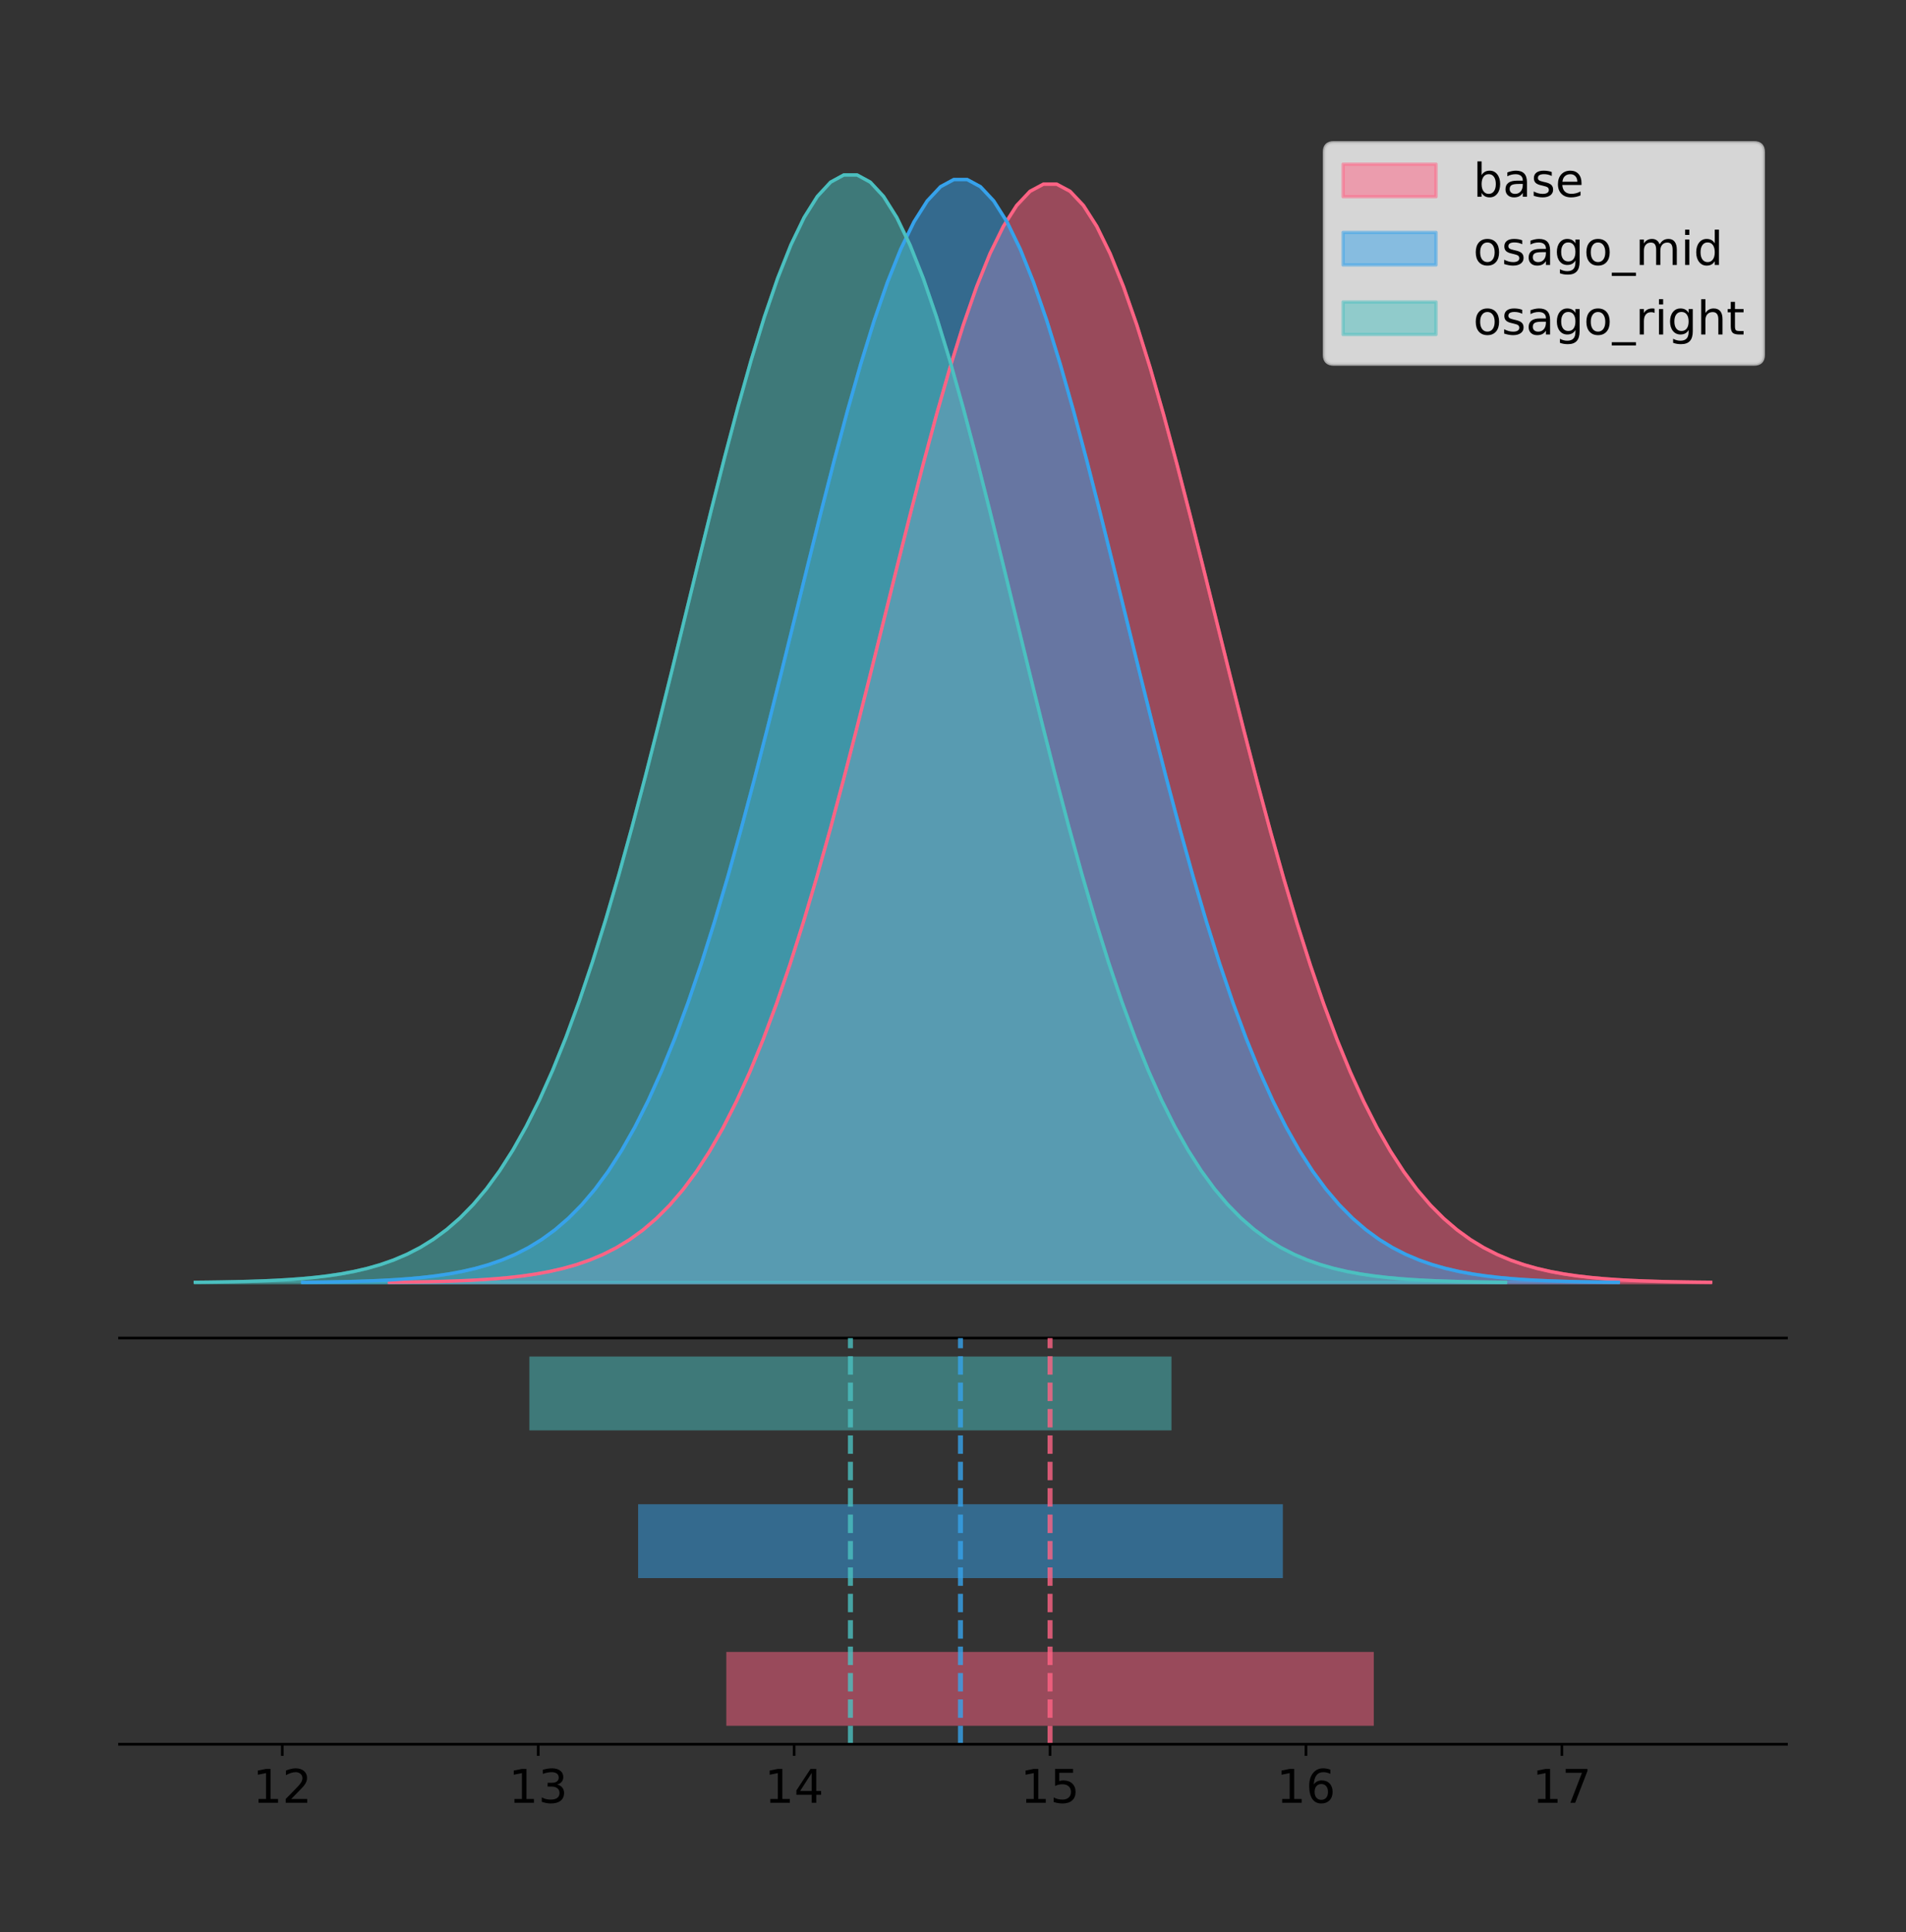 <?xml version="1.0" encoding="utf-8" standalone="no"?>
<!DOCTYPE svg PUBLIC "-//W3C//DTD SVG 1.1//EN"
  "http://www.w3.org/Graphics/SVG/1.1/DTD/svg11.dtd">
<!-- Created with matplotlib (https://matplotlib.org/) -->
<svg height="581.789pt" version="1.1" viewBox="0 0 574.2 581.789" width="574.2pt" xmlns="http://www.w3.org/2000/svg" xmlns:xlink="http://www.w3.org/1999/xlink">
 <rect x="0" y="0" width="574.2" height="581.789" fill="#333333" stroke="none"/>
 <defs>
  <style type="text/css">
*{stroke-linecap:butt;stroke-linejoin:round;}
  </style>
 </defs>
 <g id="figure_1">
  <g id="patch_1">
   <path d="M 0 581.789 
L 574.2 581.789 
L 574.2 0 
L 0 0 
z
" style="fill:none;"/>
  </g>
  <g id="axes_1">
   <g id="patch_2">
    <path d="M 36 402.93 
L 538.2 402.93 
L 538.2 36 
L 36 36 
z
" style="fill:none;"/>
   </g>
   <g id="PolyCollection_1">
    <defs>
     <path d="M 117.304 -195.538 
L 117.304 -195.649 
L 121.325 -195.691 
L 125.346 -195.747 
L 129.367 -195.822 
L 133.388 -195.922 
L 137.409 -196.053 
L 141.43 -196.225 
L 145.451 -196.447 
L 149.472 -196.734 
L 153.492 -197.102 
L 157.513 -197.568 
L 161.534 -198.157 
L 165.555 -198.895 
L 169.576 -199.812 
L 173.597 -200.945 
L 177.618 -202.333 
L 181.639 -204.022 
L 185.66 -206.062 
L 189.68 -208.508 
L 193.701 -211.418 
L 197.722 -214.855 
L 201.743 -218.882 
L 205.764 -223.565 
L 209.785 -228.969 
L 213.806 -235.155 
L 217.827 -242.181 
L 221.848 -250.094 
L 225.868 -258.935 
L 229.889 -268.73 
L 233.91 -279.487 
L 237.931 -291.199 
L 241.952 -303.835 
L 245.973 -317.342 
L 249.994 -331.643 
L 254.015 -346.632 
L 258.036 -362.181 
L 262.057 -378.133 
L 266.077 -394.311 
L 270.098 -410.513 
L 274.119 -426.522 
L 278.14 -442.109 
L 282.161 -457.034 
L 286.182 -471.057 
L 290.203 -483.944 
L 294.224 -495.468 
L 298.245 -505.422 
L 302.265 -513.623 
L 306.286 -519.915 
L 310.307 -524.179 
L 314.328 -526.332 
L 318.349 -526.332 
L 322.37 -524.179 
L 326.391 -519.915 
L 330.412 -513.623 
L 334.433 -505.422 
L 338.453 -495.468 
L 342.474 -483.944 
L 346.495 -471.057 
L 350.516 -457.034 
L 354.537 -442.109 
L 358.558 -426.522 
L 362.579 -410.513 
L 366.6 -394.311 
L 370.621 -378.133 
L 374.642 -362.181 
L 378.662 -346.632 
L 382.683 -331.643 
L 386.704 -317.342 
L 390.725 -303.835 
L 394.746 -291.199 
L 398.767 -279.487 
L 402.788 -268.73 
L 406.809 -258.935 
L 410.83 -250.094 
L 414.85 -242.181 
L 418.871 -235.155 
L 422.892 -228.969 
L 426.913 -223.565 
L 430.934 -218.882 
L 434.955 -214.855 
L 438.976 -211.418 
L 442.997 -208.508 
L 447.018 -206.062 
L 451.038 -204.022 
L 455.059 -202.333 
L 459.08 -200.945 
L 463.101 -199.812 
L 467.122 -198.895 
L 471.143 -198.157 
L 475.164 -197.568 
L 479.185 -197.102 
L 483.206 -196.734 
L 487.226 -196.447 
L 491.247 -196.225 
L 495.268 -196.053 
L 499.289 -195.922 
L 503.31 -195.822 
L 507.331 -195.747 
L 511.352 -195.691 
L 515.373 -195.649 
L 515.373 -195.538 
L 515.373 -195.538 
L 511.352 -195.538 
L 507.331 -195.538 
L 503.31 -195.538 
L 499.289 -195.538 
L 495.268 -195.538 
L 491.247 -195.538 
L 487.226 -195.538 
L 483.206 -195.538 
L 479.185 -195.538 
L 475.164 -195.538 
L 471.143 -195.538 
L 467.122 -195.538 
L 463.101 -195.538 
L 459.08 -195.538 
L 455.059 -195.538 
L 451.038 -195.538 
L 447.018 -195.538 
L 442.997 -195.538 
L 438.976 -195.538 
L 434.955 -195.538 
L 430.934 -195.538 
L 426.913 -195.538 
L 422.892 -195.538 
L 418.871 -195.538 
L 414.85 -195.538 
L 410.83 -195.538 
L 406.809 -195.538 
L 402.788 -195.538 
L 398.767 -195.538 
L 394.746 -195.538 
L 390.725 -195.538 
L 386.704 -195.538 
L 382.683 -195.538 
L 378.662 -195.538 
L 374.642 -195.538 
L 370.621 -195.538 
L 366.6 -195.538 
L 362.579 -195.538 
L 358.558 -195.538 
L 354.537 -195.538 
L 350.516 -195.538 
L 346.495 -195.538 
L 342.474 -195.538 
L 338.453 -195.538 
L 334.433 -195.538 
L 330.412 -195.538 
L 326.391 -195.538 
L 322.37 -195.538 
L 318.349 -195.538 
L 314.328 -195.538 
L 310.307 -195.538 
L 306.286 -195.538 
L 302.265 -195.538 
L 298.245 -195.538 
L 294.224 -195.538 
L 290.203 -195.538 
L 286.182 -195.538 
L 282.161 -195.538 
L 278.14 -195.538 
L 274.119 -195.538 
L 270.098 -195.538 
L 266.077 -195.538 
L 262.057 -195.538 
L 258.036 -195.538 
L 254.015 -195.538 
L 249.994 -195.538 
L 245.973 -195.538 
L 241.952 -195.538 
L 237.931 -195.538 
L 233.91 -195.538 
L 229.889 -195.538 
L 225.868 -195.538 
L 221.848 -195.538 
L 217.827 -195.538 
L 213.806 -195.538 
L 209.785 -195.538 
L 205.764 -195.538 
L 201.743 -195.538 
L 197.722 -195.538 
L 193.701 -195.538 
L 189.68 -195.538 
L 185.66 -195.538 
L 181.639 -195.538 
L 177.618 -195.538 
L 173.597 -195.538 
L 169.576 -195.538 
L 165.555 -195.538 
L 161.534 -195.538 
L 157.513 -195.538 
L 153.492 -195.538 
L 149.472 -195.538 
L 145.451 -195.538 
L 141.43 -195.538 
L 137.409 -195.538 
L 133.388 -195.538 
L 129.367 -195.538 
L 125.346 -195.538 
L 121.325 -195.538 
L 117.304 -195.538 
z
" id="m36c229bcf3" style="stroke:#ff6384;stroke-opacity:0.5;"/>
    </defs>
    <g clip-path="url(#p328be79005)">
     <use style="fill:#ff6384;fill-opacity:0.5;stroke:#ff6384;stroke-opacity:0.5;" x="0" xlink:href="#m36c229bcf3" y="581.789"/>
    </g>
   </g>
   <g id="PolyCollection_2">
    <defs>
     <path d="M 91.16 -195.538 
L 91.16 -195.65 
L 95.164 -195.692 
L 99.168 -195.748 
L 103.172 -195.824 
L 107.176 -195.924 
L 111.18 -196.055 
L 115.184 -196.228 
L 119.188 -196.451 
L 123.192 -196.739 
L 127.196 -197.108 
L 131.2 -197.577 
L 135.204 -198.168 
L 139.208 -198.909 
L 143.212 -199.83 
L 147.215 -200.968 
L 151.219 -202.362 
L 155.223 -204.058 
L 159.227 -206.107 
L 163.231 -208.563 
L 167.235 -211.485 
L 171.239 -214.937 
L 175.243 -218.981 
L 179.247 -223.684 
L 183.251 -229.111 
L 187.255 -235.323 
L 191.259 -242.378 
L 195.263 -250.325 
L 199.267 -259.204 
L 203.27 -269.04 
L 207.274 -279.843 
L 211.278 -291.604 
L 215.282 -304.294 
L 219.286 -317.858 
L 223.29 -332.219 
L 227.294 -347.272 
L 231.298 -362.887 
L 235.302 -378.907 
L 239.306 -395.153 
L 243.31 -411.424 
L 247.314 -427.501 
L 251.318 -443.153 
L 255.322 -458.142 
L 259.325 -472.225 
L 263.329 -485.166 
L 267.333 -496.738 
L 271.337 -506.735 
L 275.341 -514.97 
L 279.345 -521.29 
L 283.349 -525.572 
L 287.353 -527.734 
L 291.357 -527.734 
L 295.361 -525.572 
L 299.365 -521.29 
L 303.369 -514.97 
L 307.373 -506.735 
L 311.377 -496.738 
L 315.38 -485.166 
L 319.384 -472.225 
L 323.388 -458.142 
L 327.392 -443.153 
L 331.396 -427.501 
L 335.4 -411.424 
L 339.404 -395.153 
L 343.408 -378.907 
L 347.412 -362.887 
L 351.416 -347.272 
L 355.42 -332.219 
L 359.424 -317.858 
L 363.428 -304.294 
L 367.432 -291.604 
L 371.435 -279.843 
L 375.439 -269.04 
L 379.443 -259.204 
L 383.447 -250.325 
L 387.451 -242.378 
L 391.455 -235.323 
L 395.459 -229.111 
L 399.463 -223.684 
L 403.467 -218.981 
L 407.471 -214.937 
L 411.475 -211.485 
L 415.479 -208.563 
L 419.483 -206.107 
L 423.487 -204.058 
L 427.49 -202.362 
L 431.494 -200.968 
L 435.498 -199.83 
L 439.502 -198.909 
L 443.506 -198.168 
L 447.51 -197.577 
L 451.514 -197.108 
L 455.518 -196.739 
L 459.522 -196.451 
L 463.526 -196.228 
L 467.53 -196.055 
L 471.534 -195.924 
L 475.538 -195.824 
L 479.542 -195.748 
L 483.545 -195.692 
L 487.549 -195.65 
L 487.549 -195.538 
L 487.549 -195.538 
L 483.545 -195.538 
L 479.542 -195.538 
L 475.538 -195.538 
L 471.534 -195.538 
L 467.53 -195.538 
L 463.526 -195.538 
L 459.522 -195.538 
L 455.518 -195.538 
L 451.514 -195.538 
L 447.51 -195.538 
L 443.506 -195.538 
L 439.502 -195.538 
L 435.498 -195.538 
L 431.494 -195.538 
L 427.49 -195.538 
L 423.487 -195.538 
L 419.483 -195.538 
L 415.479 -195.538 
L 411.475 -195.538 
L 407.471 -195.538 
L 403.467 -195.538 
L 399.463 -195.538 
L 395.459 -195.538 
L 391.455 -195.538 
L 387.451 -195.538 
L 383.447 -195.538 
L 379.443 -195.538 
L 375.439 -195.538 
L 371.435 -195.538 
L 367.432 -195.538 
L 363.428 -195.538 
L 359.424 -195.538 
L 355.42 -195.538 
L 351.416 -195.538 
L 347.412 -195.538 
L 343.408 -195.538 
L 339.404 -195.538 
L 335.4 -195.538 
L 331.396 -195.538 
L 327.392 -195.538 
L 323.388 -195.538 
L 319.384 -195.538 
L 315.38 -195.538 
L 311.377 -195.538 
L 307.373 -195.538 
L 303.369 -195.538 
L 299.365 -195.538 
L 295.361 -195.538 
L 291.357 -195.538 
L 287.353 -195.538 
L 283.349 -195.538 
L 279.345 -195.538 
L 275.341 -195.538 
L 271.337 -195.538 
L 267.333 -195.538 
L 263.329 -195.538 
L 259.325 -195.538 
L 255.322 -195.538 
L 251.318 -195.538 
L 247.314 -195.538 
L 243.31 -195.538 
L 239.306 -195.538 
L 235.302 -195.538 
L 231.298 -195.538 
L 227.294 -195.538 
L 223.29 -195.538 
L 219.286 -195.538 
L 215.282 -195.538 
L 211.278 -195.538 
L 207.274 -195.538 
L 203.27 -195.538 
L 199.267 -195.538 
L 195.263 -195.538 
L 191.259 -195.538 
L 187.255 -195.538 
L 183.251 -195.538 
L 179.247 -195.538 
L 175.243 -195.538 
L 171.239 -195.538 
L 167.235 -195.538 
L 163.231 -195.538 
L 159.227 -195.538 
L 155.223 -195.538 
L 151.219 -195.538 
L 147.215 -195.538 
L 143.212 -195.538 
L 139.208 -195.538 
L 135.204 -195.538 
L 131.2 -195.538 
L 127.196 -195.538 
L 123.192 -195.538 
L 119.188 -195.538 
L 115.184 -195.538 
L 111.18 -195.538 
L 107.176 -195.538 
L 103.172 -195.538 
L 99.168 -195.538 
L 95.164 -195.538 
L 91.16 -195.538 
z
" id="m9c62f8b96d" style="stroke:#36a2eb;stroke-opacity:0.5;"/>
    </defs>
    <g clip-path="url(#p328be79005)">
     <use style="fill:#36a2eb;fill-opacity:0.5;stroke:#36a2eb;stroke-opacity:0.5;" x="0" xlink:href="#m9c62f8b96d" y="581.789"/>
    </g>
   </g>
   <g id="PolyCollection_3">
    <defs>
     <path d="M 58.827 -195.538 
L 58.827 -195.65 
L 62.815 -195.692 
L 66.802 -195.749 
L 70.789 -195.825 
L 74.777 -195.925 
L 78.764 -196.058 
L 82.752 -196.23 
L 86.739 -196.455 
L 90.726 -196.744 
L 94.714 -197.115 
L 98.701 -197.585 
L 102.689 -198.179 
L 106.676 -198.923 
L 110.663 -199.848 
L 114.651 -200.99 
L 118.638 -202.39 
L 122.626 -204.093 
L 126.613 -206.151 
L 130.6 -208.617 
L 134.588 -211.552 
L 138.575 -215.017 
L 142.563 -219.078 
L 146.55 -223.801 
L 150.537 -229.25 
L 154.525 -235.488 
L 158.512 -242.572 
L 162.5 -250.552 
L 166.487 -259.468 
L 170.474 -269.344 
L 174.462 -280.192 
L 178.449 -292.002 
L 182.437 -304.744 
L 186.424 -318.365 
L 190.412 -332.786 
L 194.399 -347.901 
L 198.386 -363.58 
L 202.374 -379.667 
L 206.361 -395.98 
L 210.349 -412.318 
L 214.336 -428.462 
L 218.323 -444.18 
L 222.311 -459.23 
L 226.298 -473.372 
L 230.286 -486.366 
L 234.273 -497.987 
L 238.26 -508.025 
L 242.248 -516.294 
L 246.235 -522.64 
L 250.223 -526.94 
L 254.21 -529.111 
L 258.197 -529.111 
L 262.185 -526.94 
L 266.172 -522.64 
L 270.16 -516.294 
L 274.147 -508.025 
L 278.134 -497.987 
L 282.122 -486.366 
L 286.109 -473.372 
L 290.097 -459.23 
L 294.084 -444.18 
L 298.071 -428.462 
L 302.059 -412.318 
L 306.046 -395.98 
L 310.034 -379.667 
L 314.021 -363.58 
L 318.008 -347.901 
L 321.996 -332.786 
L 325.983 -318.365 
L 329.971 -304.744 
L 333.958 -292.002 
L 337.945 -280.192 
L 341.933 -269.344 
L 345.92 -259.468 
L 349.908 -250.552 
L 353.895 -242.572 
L 357.882 -235.488 
L 361.87 -229.25 
L 365.857 -223.801 
L 369.845 -219.078 
L 373.832 -215.017 
L 377.819 -211.552 
L 381.807 -208.617 
L 385.794 -206.151 
L 389.782 -204.093 
L 393.769 -202.39 
L 397.756 -200.99 
L 401.744 -199.848 
L 405.731 -198.923 
L 409.719 -198.179 
L 413.706 -197.585 
L 417.693 -197.115 
L 421.681 -196.744 
L 425.668 -196.455 
L 429.656 -196.23 
L 433.643 -196.058 
L 437.63 -195.925 
L 441.618 -195.825 
L 445.605 -195.749 
L 449.593 -195.692 
L 453.58 -195.65 
L 453.58 -195.538 
L 453.58 -195.538 
L 449.593 -195.538 
L 445.605 -195.538 
L 441.618 -195.538 
L 437.63 -195.538 
L 433.643 -195.538 
L 429.656 -195.538 
L 425.668 -195.538 
L 421.681 -195.538 
L 417.693 -195.538 
L 413.706 -195.538 
L 409.719 -195.538 
L 405.731 -195.538 
L 401.744 -195.538 
L 397.756 -195.538 
L 393.769 -195.538 
L 389.782 -195.538 
L 385.794 -195.538 
L 381.807 -195.538 
L 377.819 -195.538 
L 373.832 -195.538 
L 369.845 -195.538 
L 365.857 -195.538 
L 361.87 -195.538 
L 357.882 -195.538 
L 353.895 -195.538 
L 349.908 -195.538 
L 345.92 -195.538 
L 341.933 -195.538 
L 337.945 -195.538 
L 333.958 -195.538 
L 329.971 -195.538 
L 325.983 -195.538 
L 321.996 -195.538 
L 318.008 -195.538 
L 314.021 -195.538 
L 310.034 -195.538 
L 306.046 -195.538 
L 302.059 -195.538 
L 298.071 -195.538 
L 294.084 -195.538 
L 290.097 -195.538 
L 286.109 -195.538 
L 282.122 -195.538 
L 278.134 -195.538 
L 274.147 -195.538 
L 270.16 -195.538 
L 266.172 -195.538 
L 262.185 -195.538 
L 258.197 -195.538 
L 254.21 -195.538 
L 250.223 -195.538 
L 246.235 -195.538 
L 242.248 -195.538 
L 238.26 -195.538 
L 234.273 -195.538 
L 230.286 -195.538 
L 226.298 -195.538 
L 222.311 -195.538 
L 218.323 -195.538 
L 214.336 -195.538 
L 210.349 -195.538 
L 206.361 -195.538 
L 202.374 -195.538 
L 198.386 -195.538 
L 194.399 -195.538 
L 190.412 -195.538 
L 186.424 -195.538 
L 182.437 -195.538 
L 178.449 -195.538 
L 174.462 -195.538 
L 170.474 -195.538 
L 166.487 -195.538 
L 162.5 -195.538 
L 158.512 -195.538 
L 154.525 -195.538 
L 150.537 -195.538 
L 146.55 -195.538 
L 142.563 -195.538 
L 138.575 -195.538 
L 134.588 -195.538 
L 130.6 -195.538 
L 126.613 -195.538 
L 122.626 -195.538 
L 118.638 -195.538 
L 114.651 -195.538 
L 110.663 -195.538 
L 106.676 -195.538 
L 102.689 -195.538 
L 98.701 -195.538 
L 94.714 -195.538 
L 90.726 -195.538 
L 86.739 -195.538 
L 82.752 -195.538 
L 78.764 -195.538 
L 74.777 -195.538 
L 70.789 -195.538 
L 66.802 -195.538 
L 62.815 -195.538 
L 58.827 -195.538 
z
" id="m7c8d4117b3" style="stroke:#4bc0c0;stroke-opacity:0.5;"/>
    </defs>
    <g clip-path="url(#p328be79005)">
     <use style="fill:#4bc0c0;fill-opacity:0.5;stroke:#4bc0c0;stroke-opacity:0.5;" x="0" xlink:href="#m7c8d4117b3" y="581.789"/>
    </g>
   </g>
   <g id="line2d_1">
    <path clip-path="url(#p328be79005)" d="M 117.304 386.14 
L 121.325 386.098 
L 125.346 386.042 
L 129.367 385.967 
L 133.388 385.867 
L 137.409 385.736 
L 141.43 385.565 
L 145.451 385.342 
L 149.472 385.055 
L 153.492 384.688 
L 157.513 384.221 
L 161.534 383.632 
L 165.555 382.895 
L 169.576 381.977 
L 173.597 380.845 
L 177.618 379.456 
L 181.639 377.767 
L 185.66 375.727 
L 189.68 373.281 
L 193.701 370.371 
L 197.722 366.935 
L 201.743 362.907 
L 205.764 358.224 
L 209.785 352.82 
L 213.806 346.634 
L 217.827 339.609 
L 221.848 331.695 
L 225.868 322.854 
L 229.889 313.06 
L 233.91 302.302 
L 237.931 290.591 
L 241.952 277.955 
L 245.973 264.447 
L 249.994 250.147 
L 254.015 235.157 
L 258.036 219.609 
L 262.057 203.656 
L 266.077 187.479 
L 270.098 171.277 
L 274.119 155.267 
L 278.14 139.681 
L 282.161 124.755 
L 286.182 110.732 
L 290.203 97.846 
L 294.224 86.322 
L 298.245 76.368 
L 302.265 68.167 
L 306.286 61.874 
L 310.307 57.61 
L 314.328 55.457 
L 318.349 55.457 
L 322.37 57.61 
L 326.391 61.874 
L 330.412 68.167 
L 334.433 76.368 
L 338.453 86.322 
L 342.474 97.846 
L 346.495 110.732 
L 350.516 124.755 
L 354.537 139.681 
L 358.558 155.267 
L 362.579 171.277 
L 366.6 187.479 
L 370.621 203.656 
L 374.642 219.609 
L 378.662 235.157 
L 382.683 250.147 
L 386.704 264.447 
L 390.725 277.955 
L 394.746 290.591 
L 398.767 302.302 
L 402.788 313.06 
L 406.809 322.854 
L 410.83 331.695 
L 414.85 339.609 
L 418.871 346.634 
L 422.892 352.82 
L 426.913 358.224 
L 430.934 362.907 
L 434.955 366.935 
L 438.976 370.371 
L 442.997 373.281 
L 447.018 375.727 
L 451.038 377.767 
L 455.059 379.456 
L 459.08 380.845 
L 463.101 381.977 
L 467.122 382.895 
L 471.143 383.632 
L 475.164 384.221 
L 479.185 384.688 
L 483.206 385.055 
L 487.226 385.342 
L 491.247 385.565 
L 495.268 385.736 
L 499.289 385.867 
L 503.31 385.967 
L 507.331 386.042 
L 511.352 386.098 
L 515.373 386.14 
" style="fill:none;stroke:#ff6384;stroke-linecap:square;"/>
   </g>
   <g id="line2d_2">
    <path clip-path="url(#p328be79005)" d="M 91.16 386.14 
L 95.164 386.098 
L 99.168 386.041 
L 103.172 385.966 
L 107.176 385.866 
L 111.18 385.734 
L 115.184 385.562 
L 119.188 385.338 
L 123.192 385.05 
L 127.196 384.681 
L 131.2 384.213 
L 135.204 383.621 
L 139.208 382.88 
L 143.212 381.959 
L 147.215 380.822 
L 151.219 379.428 
L 155.223 377.731 
L 159.227 375.682 
L 163.231 373.226 
L 167.235 370.304 
L 171.239 366.853 
L 175.243 362.808 
L 179.247 358.105 
L 183.251 352.679 
L 187.255 346.466 
L 191.259 339.411 
L 195.263 331.464 
L 199.267 322.586 
L 203.27 312.75 
L 207.274 301.947 
L 211.278 290.185 
L 215.282 277.496 
L 219.286 263.931 
L 223.29 249.57 
L 227.294 234.517 
L 231.298 218.903 
L 235.302 202.883 
L 239.306 186.637 
L 243.31 170.366 
L 247.314 154.288 
L 251.318 138.636 
L 255.322 123.648 
L 259.325 109.565 
L 263.329 96.624 
L 267.333 85.051 
L 271.337 75.055 
L 275.341 66.819 
L 279.345 60.5 
L 283.349 56.218 
L 287.353 54.056 
L 291.357 54.056 
L 295.361 56.218 
L 299.365 60.5 
L 303.369 66.819 
L 307.373 75.055 
L 311.377 85.051 
L 315.38 96.624 
L 319.384 109.565 
L 323.388 123.648 
L 327.392 138.636 
L 331.396 154.288 
L 335.4 170.366 
L 339.404 186.637 
L 343.408 202.883 
L 347.412 218.903 
L 351.416 234.517 
L 355.42 249.57 
L 359.424 263.931 
L 363.428 277.496 
L 367.432 290.185 
L 371.435 301.947 
L 375.439 312.75 
L 379.443 322.586 
L 383.447 331.464 
L 387.451 339.411 
L 391.455 346.466 
L 395.459 352.679 
L 399.463 358.105 
L 403.467 362.808 
L 407.471 366.853 
L 411.475 370.304 
L 415.479 373.226 
L 419.483 375.682 
L 423.487 377.731 
L 427.49 379.428 
L 431.494 380.822 
L 435.498 381.959 
L 439.502 382.88 
L 443.506 383.621 
L 447.51 384.213 
L 451.514 384.681 
L 455.518 385.05 
L 459.522 385.338 
L 463.526 385.562 
L 467.53 385.734 
L 471.534 385.866 
L 475.538 385.966 
L 479.542 386.041 
L 483.545 386.098 
L 487.549 386.14 
" style="fill:none;stroke:#36a2eb;stroke-linecap:square;"/>
   </g>
   <g id="line2d_3">
    <path clip-path="url(#p328be79005)" d="M 58.827 386.139 
L 62.815 386.097 
L 66.802 386.04 
L 70.789 385.965 
L 74.777 385.864 
L 78.764 385.732 
L 82.752 385.559 
L 86.739 385.334 
L 90.726 385.045 
L 94.714 384.675 
L 98.701 384.204 
L 102.689 383.61 
L 106.676 382.867 
L 110.663 381.941 
L 114.651 380.799 
L 118.638 379.399 
L 122.626 377.696 
L 126.613 375.639 
L 130.6 373.172 
L 134.588 370.238 
L 138.575 366.772 
L 142.563 362.711 
L 146.55 357.989 
L 150.537 352.539 
L 154.525 346.301 
L 158.512 339.217 
L 162.5 331.237 
L 166.487 322.322 
L 170.474 312.445 
L 174.462 301.597 
L 178.449 289.787 
L 182.437 277.045 
L 186.424 263.424 
L 190.412 249.004 
L 194.399 233.888 
L 198.386 218.209 
L 202.374 202.123 
L 206.361 185.809 
L 210.349 169.471 
L 214.336 153.327 
L 218.323 137.61 
L 222.311 122.559 
L 226.298 108.418 
L 230.286 95.423 
L 234.273 83.803 
L 238.26 73.765 
L 242.248 65.495 
L 246.235 59.15 
L 250.223 54.85 
L 254.21 52.679 
L 258.197 52.679 
L 262.185 54.85 
L 266.172 59.15 
L 270.16 65.495 
L 274.147 73.765 
L 278.134 83.803 
L 282.122 95.423 
L 286.109 108.418 
L 290.097 122.559 
L 294.084 137.61 
L 298.071 153.327 
L 302.059 169.471 
L 306.046 185.809 
L 310.034 202.123 
L 314.021 218.209 
L 318.008 233.888 
L 321.996 249.004 
L 325.983 263.424 
L 329.971 277.045 
L 333.958 289.787 
L 337.945 301.597 
L 341.933 312.445 
L 345.92 322.322 
L 349.908 331.237 
L 353.895 339.217 
L 357.882 346.301 
L 361.87 352.539 
L 365.857 357.989 
L 369.845 362.711 
L 373.832 366.772 
L 377.819 370.238 
L 381.807 373.172 
L 385.794 375.639 
L 389.782 377.696 
L 393.769 379.399 
L 397.756 380.799 
L 401.744 381.941 
L 405.731 382.867 
L 409.719 383.61 
L 413.706 384.204 
L 417.693 384.675 
L 421.681 385.045 
L 425.668 385.334 
L 429.656 385.559 
L 433.643 385.732 
L 437.63 385.864 
L 441.618 385.965 
L 445.605 386.04 
L 449.593 386.097 
L 453.58 386.139 
" style="fill:none;stroke:#4bc0c0;stroke-linecap:square;"/>
   </g>
   <g id="patch_3">
    <path d="M 36 402.93 
L 538.2 402.93 
" style="fill:none;stroke:#000000;stroke-linecap:square;stroke-linejoin:miter;stroke-width:0.8;"/>
   </g>
   <g id="legend_1">
    <g id="patch_4">
     <path d="M 401.814 109.627 
L 528.4 109.627 
Q 531.2 109.627 531.2 106.827 
L 531.2 45.8 
Q 531.2 43 528.4 43 
L 401.814 43 
Q 399.014 43 399.014 45.8 
L 399.014 106.827 
Q 399.014 109.627 401.814 109.627 
z
" style="fill:#ffffff;opacity:0.8;stroke:#cccccc;stroke-linejoin:miter;"/>
    </g>
    <g id="patch_5">
     <path d="M 404.614 59.238 
L 432.614 59.238 
L 432.614 49.438 
L 404.614 49.438 
z
" style="fill:#ff6384;opacity:0.5;stroke:#ff6384;stroke-linejoin:miter;"/>
    </g>
    <g id="text_1">
     <!-- base -->
     <defs>
      <path d="M 48.688 27.297 
Q 48.688 37.203 44.609 42.844 
Q 40.531 48.484 33.406 48.484 
Q 26.266 48.484 22.188 42.844 
Q 18.109 37.203 18.109 27.297 
Q 18.109 17.391 22.188 11.75 
Q 26.266 6.109 33.406 6.109 
Q 40.531 6.109 44.609 11.75 
Q 48.688 17.391 48.688 27.297 
z
M 18.109 46.391 
Q 20.953 51.266 25.266 53.625 
Q 29.594 56 35.594 56 
Q 45.562 56 51.781 48.094 
Q 58.016 40.188 58.016 27.297 
Q 58.016 14.406 51.781 6.484 
Q 45.562 -1.422 35.594 -1.422 
Q 29.594 -1.422 25.266 0.953 
Q 20.953 3.328 18.109 8.203 
L 18.109 0 
L 9.078 0 
L 9.078 75.984 
L 18.109 75.984 
z
" id="DejaVuSans-98"/>
      <path d="M 34.281 27.484 
Q 23.391 27.484 19.188 25 
Q 14.984 22.516 14.984 16.5 
Q 14.984 11.719 18.141 8.906 
Q 21.297 6.109 26.703 6.109 
Q 34.188 6.109 38.703 11.406 
Q 43.219 16.703 43.219 25.484 
L 43.219 27.484 
z
M 52.203 31.203 
L 52.203 0 
L 43.219 0 
L 43.219 8.297 
Q 40.141 3.328 35.547 0.953 
Q 30.953 -1.422 24.312 -1.422 
Q 15.922 -1.422 10.953 3.297 
Q 6 8.016 6 15.922 
Q 6 25.141 12.172 29.828 
Q 18.359 34.516 30.609 34.516 
L 43.219 34.516 
L 43.219 35.406 
Q 43.219 41.609 39.141 45 
Q 35.062 48.391 27.688 48.391 
Q 23 48.391 18.547 47.266 
Q 14.109 46.141 10.016 43.891 
L 10.016 52.203 
Q 14.938 54.109 19.578 55.047 
Q 24.219 56 28.609 56 
Q 40.484 56 46.344 49.844 
Q 52.203 43.703 52.203 31.203 
z
" id="DejaVuSans-97"/>
      <path d="M 44.281 53.078 
L 44.281 44.578 
Q 40.484 46.531 36.375 47.5 
Q 32.281 48.484 27.875 48.484 
Q 21.188 48.484 17.844 46.438 
Q 14.5 44.391 14.5 40.281 
Q 14.5 37.156 16.891 35.375 
Q 19.281 33.594 26.516 31.984 
L 29.594 31.297 
Q 39.156 29.25 43.188 25.516 
Q 47.219 21.781 47.219 15.094 
Q 47.219 7.469 41.188 3.016 
Q 35.156 -1.422 24.609 -1.422 
Q 20.219 -1.422 15.453 -0.562 
Q 10.688 0.297 5.422 2 
L 5.422 11.281 
Q 10.406 8.688 15.234 7.391 
Q 20.062 6.109 24.812 6.109 
Q 31.156 6.109 34.562 8.281 
Q 37.984 10.453 37.984 14.406 
Q 37.984 18.062 35.516 20.016 
Q 33.062 21.969 24.703 23.781 
L 21.578 24.516 
Q 13.234 26.266 9.516 29.906 
Q 5.812 33.547 5.812 39.891 
Q 5.812 47.609 11.281 51.797 
Q 16.75 56 26.812 56 
Q 31.781 56 36.172 55.266 
Q 40.578 54.547 44.281 53.078 
z
" id="DejaVuSans-115"/>
      <path d="M 56.203 29.594 
L 56.203 25.203 
L 14.891 25.203 
Q 15.484 15.922 20.484 11.062 
Q 25.484 6.203 34.422 6.203 
Q 39.594 6.203 44.453 7.469 
Q 49.312 8.734 54.109 11.281 
L 54.109 2.781 
Q 49.266 0.734 44.188 -0.344 
Q 39.109 -1.422 33.891 -1.422 
Q 20.797 -1.422 13.156 6.188 
Q 5.516 13.812 5.516 26.812 
Q 5.516 40.234 12.766 48.109 
Q 20.016 56 32.328 56 
Q 43.359 56 49.781 48.891 
Q 56.203 41.797 56.203 29.594 
z
M 47.219 32.234 
Q 47.125 39.594 43.094 43.984 
Q 39.062 48.391 32.422 48.391 
Q 24.906 48.391 20.391 44.141 
Q 15.875 39.891 15.188 32.172 
z
" id="DejaVuSans-101"/>
     </defs>
     <g transform="translate(443.814 59.238)scale(0.14 -0.14)">
      <use xlink:href="#DejaVuSans-98"/>
      <use x="63.477" xlink:href="#DejaVuSans-97"/>
      <use x="124.756" xlink:href="#DejaVuSans-115"/>
      <use x="176.855" xlink:href="#DejaVuSans-101"/>
     </g>
    </g>
    <g id="patch_6">
     <path d="M 404.614 79.787 
L 432.614 79.787 
L 432.614 69.987 
L 404.614 69.987 
z
" style="fill:#36a2eb;opacity:0.5;stroke:#36a2eb;stroke-linejoin:miter;"/>
    </g>
    <g id="text_2">
     <!-- osago_mid -->
     <defs>
      <path d="M 30.609 48.391 
Q 23.391 48.391 19.188 42.75 
Q 14.984 37.109 14.984 27.297 
Q 14.984 17.484 19.156 11.844 
Q 23.344 6.203 30.609 6.203 
Q 37.797 6.203 41.984 11.859 
Q 46.188 17.531 46.188 27.297 
Q 46.188 37.016 41.984 42.703 
Q 37.797 48.391 30.609 48.391 
z
M 30.609 56 
Q 42.328 56 49.016 48.375 
Q 55.719 40.766 55.719 27.297 
Q 55.719 13.875 49.016 6.219 
Q 42.328 -1.422 30.609 -1.422 
Q 18.844 -1.422 12.172 6.219 
Q 5.516 13.875 5.516 27.297 
Q 5.516 40.766 12.172 48.375 
Q 18.844 56 30.609 56 
z
" id="DejaVuSans-111"/>
      <path d="M 45.406 27.984 
Q 45.406 37.75 41.375 43.109 
Q 37.359 48.484 30.078 48.484 
Q 22.859 48.484 18.828 43.109 
Q 14.797 37.75 14.797 27.984 
Q 14.797 18.266 18.828 12.891 
Q 22.859 7.516 30.078 7.516 
Q 37.359 7.516 41.375 12.891 
Q 45.406 18.266 45.406 27.984 
z
M 54.391 6.781 
Q 54.391 -7.172 48.188 -13.984 
Q 42 -20.797 29.203 -20.797 
Q 24.469 -20.797 20.266 -20.094 
Q 16.062 -19.391 12.109 -17.922 
L 12.109 -9.188 
Q 16.062 -11.328 19.922 -12.344 
Q 23.781 -13.375 27.781 -13.375 
Q 36.625 -13.375 41.016 -8.766 
Q 45.406 -4.156 45.406 5.172 
L 45.406 9.625 
Q 42.625 4.781 38.281 2.391 
Q 33.938 0 27.875 0 
Q 17.828 0 11.672 7.656 
Q 5.516 15.328 5.516 27.984 
Q 5.516 40.672 11.672 48.328 
Q 17.828 56 27.875 56 
Q 33.938 56 38.281 53.609 
Q 42.625 51.219 45.406 46.391 
L 45.406 54.688 
L 54.391 54.688 
z
" id="DejaVuSans-103"/>
      <path d="M 50.984 -16.609 
L 50.984 -23.578 
L -0.984 -23.578 
L -0.984 -16.609 
z
" id="DejaVuSans-95"/>
      <path d="M 52 44.188 
Q 55.375 50.25 60.062 53.125 
Q 64.75 56 71.094 56 
Q 79.641 56 84.281 50.016 
Q 88.922 44.047 88.922 33.016 
L 88.922 0 
L 79.891 0 
L 79.891 32.719 
Q 79.891 40.578 77.094 44.375 
Q 74.312 48.188 68.609 48.188 
Q 61.625 48.188 57.562 43.547 
Q 53.516 38.922 53.516 30.906 
L 53.516 0 
L 44.484 0 
L 44.484 32.719 
Q 44.484 40.625 41.703 44.406 
Q 38.922 48.188 33.109 48.188 
Q 26.219 48.188 22.156 43.531 
Q 18.109 38.875 18.109 30.906 
L 18.109 0 
L 9.078 0 
L 9.078 54.688 
L 18.109 54.688 
L 18.109 46.188 
Q 21.188 51.219 25.484 53.609 
Q 29.781 56 35.688 56 
Q 41.656 56 45.828 52.969 
Q 50 49.953 52 44.188 
z
" id="DejaVuSans-109"/>
      <path d="M 9.422 54.688 
L 18.406 54.688 
L 18.406 0 
L 9.422 0 
z
M 9.422 75.984 
L 18.406 75.984 
L 18.406 64.594 
L 9.422 64.594 
z
" id="DejaVuSans-105"/>
      <path d="M 45.406 46.391 
L 45.406 75.984 
L 54.391 75.984 
L 54.391 0 
L 45.406 0 
L 45.406 8.203 
Q 42.578 3.328 38.25 0.953 
Q 33.938 -1.422 27.875 -1.422 
Q 17.969 -1.422 11.734 6.484 
Q 5.516 14.406 5.516 27.297 
Q 5.516 40.188 11.734 48.094 
Q 17.969 56 27.875 56 
Q 33.938 56 38.25 53.625 
Q 42.578 51.266 45.406 46.391 
z
M 14.797 27.297 
Q 14.797 17.391 18.875 11.75 
Q 22.953 6.109 30.078 6.109 
Q 37.203 6.109 41.297 11.75 
Q 45.406 17.391 45.406 27.297 
Q 45.406 37.203 41.297 42.844 
Q 37.203 48.484 30.078 48.484 
Q 22.953 48.484 18.875 42.844 
Q 14.797 37.203 14.797 27.297 
z
" id="DejaVuSans-100"/>
     </defs>
     <g transform="translate(443.814 79.787)scale(0.14 -0.14)">
      <use xlink:href="#DejaVuSans-111"/>
      <use x="61.182" xlink:href="#DejaVuSans-115"/>
      <use x="113.281" xlink:href="#DejaVuSans-97"/>
      <use x="174.561" xlink:href="#DejaVuSans-103"/>
      <use x="238.037" xlink:href="#DejaVuSans-111"/>
      <use x="299.219" xlink:href="#DejaVuSans-95"/>
      <use x="349.219" xlink:href="#DejaVuSans-109"/>
      <use x="446.631" xlink:href="#DejaVuSans-105"/>
      <use x="474.414" xlink:href="#DejaVuSans-100"/>
     </g>
    </g>
    <g id="patch_7">
     <path d="M 404.614 100.726 
L 432.614 100.726 
L 432.614 90.926 
L 404.614 90.926 
z
" style="fill:#4bc0c0;opacity:0.5;stroke:#4bc0c0;stroke-linejoin:miter;"/>
    </g>
    <g id="text_3">
     <!-- osago_right -->
     <defs>
      <path d="M 41.109 46.297 
Q 39.594 47.172 37.812 47.578 
Q 36.031 48 33.891 48 
Q 26.266 48 22.188 43.047 
Q 18.109 38.094 18.109 28.812 
L 18.109 0 
L 9.078 0 
L 9.078 54.688 
L 18.109 54.688 
L 18.109 46.188 
Q 20.953 51.172 25.484 53.578 
Q 30.031 56 36.531 56 
Q 37.453 56 38.578 55.875 
Q 39.703 55.766 41.062 55.516 
z
" id="DejaVuSans-114"/>
      <path d="M 54.891 33.016 
L 54.891 0 
L 45.906 0 
L 45.906 32.719 
Q 45.906 40.484 42.875 44.328 
Q 39.844 48.188 33.797 48.188 
Q 26.516 48.188 22.312 43.547 
Q 18.109 38.922 18.109 30.906 
L 18.109 0 
L 9.078 0 
L 9.078 75.984 
L 18.109 75.984 
L 18.109 46.188 
Q 21.344 51.125 25.703 53.562 
Q 30.078 56 35.797 56 
Q 45.219 56 50.047 50.172 
Q 54.891 44.344 54.891 33.016 
z
" id="DejaVuSans-104"/>
      <path d="M 18.312 70.219 
L 18.312 54.688 
L 36.812 54.688 
L 36.812 47.703 
L 18.312 47.703 
L 18.312 18.016 
Q 18.312 11.328 20.141 9.422 
Q 21.969 7.516 27.594 7.516 
L 36.812 7.516 
L 36.812 0 
L 27.594 0 
Q 17.188 0 13.234 3.875 
Q 9.281 7.766 9.281 18.016 
L 9.281 47.703 
L 2.688 47.703 
L 2.688 54.688 
L 9.281 54.688 
L 9.281 70.219 
z
" id="DejaVuSans-116"/>
     </defs>
     <g transform="translate(443.814 100.726)scale(0.14 -0.14)">
      <use xlink:href="#DejaVuSans-111"/>
      <use x="61.182" xlink:href="#DejaVuSans-115"/>
      <use x="113.281" xlink:href="#DejaVuSans-97"/>
      <use x="174.561" xlink:href="#DejaVuSans-103"/>
      <use x="238.037" xlink:href="#DejaVuSans-111"/>
      <use x="299.219" xlink:href="#DejaVuSans-95"/>
      <use x="349.219" xlink:href="#DejaVuSans-114"/>
      <use x="390.332" xlink:href="#DejaVuSans-105"/>
      <use x="418.115" xlink:href="#DejaVuSans-103"/>
      <use x="481.592" xlink:href="#DejaVuSans-104"/>
      <use x="544.971" xlink:href="#DejaVuSans-116"/>
     </g>
    </g>
   </g>
  </g>
  <g id="axes_2">
   <g id="patch_8">
    <path d="M 36 525.24 
L 538.2 525.24 
L 538.2 402.93 
L 36 402.93 
z
" style="fill:none;"/>
   </g>
   <g id="patch_9">
    <path clip-path="url(#p778cbfe300)" d="M 218.812 519.68 
L 413.865 519.68 
L 413.865 497.442 
L 218.812 497.442 
z
" style="fill:#ff6384;opacity:0.5;"/>
   </g>
   <g id="patch_10">
    <path clip-path="url(#p778cbfe300)" d="M 192.24 475.204 
L 386.47 475.204 
L 386.47 452.966 
L 192.24 452.966 
z
" style="fill:#36a2eb;opacity:0.5;"/>
   </g>
   <g id="patch_11">
    <path clip-path="url(#p778cbfe300)" d="M 159.489 430.728 
L 352.918 430.728 
L 352.918 408.49 
L 159.489 408.49 
z
" style="fill:#4bc0c0;opacity:0.5;"/>
   </g>
   <g id="matplotlib.axis_1">
    <g id="xtick_1">
     <g id="line2d_4">
      <defs>
       <path d="M 0 0 
L 0 3.5 
" id="mc2f1a65d93" style="stroke:#000000;stroke-width:0.8;"/>
      </defs>
      <g>
       <use style="stroke:#000000;stroke-width:0.8;" x="85.05" xlink:href="#mc2f1a65d93" y="525.24"/>
      </g>
     </g>
     <g id="text_4">
      <!-- 12 -->
      <defs>
       <path d="M 12.406 8.297 
L 28.516 8.297 
L 28.516 63.922 
L 10.984 60.406 
L 10.984 69.391 
L 28.422 72.906 
L 38.281 72.906 
L 38.281 8.297 
L 54.391 8.297 
L 54.391 0 
L 12.406 0 
z
" id="DejaVuSans-49"/>
       <path d="M 19.188 8.297 
L 53.609 8.297 
L 53.609 0 
L 7.328 0 
L 7.328 8.297 
Q 12.938 14.109 22.625 23.891 
Q 32.328 33.688 34.812 36.531 
Q 39.547 41.844 41.422 45.531 
Q 43.312 49.219 43.312 52.781 
Q 43.312 58.594 39.234 62.25 
Q 35.156 65.922 28.609 65.922 
Q 23.969 65.922 18.812 64.312 
Q 13.672 62.703 7.812 59.422 
L 7.812 69.391 
Q 13.766 71.781 18.938 73 
Q 24.125 74.219 28.422 74.219 
Q 39.75 74.219 46.484 68.547 
Q 53.219 62.891 53.219 53.422 
Q 53.219 48.922 51.531 44.891 
Q 49.859 40.875 45.406 35.406 
Q 44.188 33.984 37.641 27.219 
Q 31.109 20.453 19.188 8.297 
z
" id="DejaVuSans-50"/>
      </defs>
      <g transform="translate(76.143 542.878)scale(0.14 -0.14)">
       <use xlink:href="#DejaVuSans-49"/>
       <use x="63.623" xlink:href="#DejaVuSans-50"/>
      </g>
     </g>
    </g>
    <g id="xtick_2">
     <g id="line2d_5">
      <g>
       <use style="stroke:#000000;stroke-width:0.8;" x="162.146" xlink:href="#mc2f1a65d93" y="525.24"/>
      </g>
     </g>
     <g id="text_5">
      <!-- 13 -->
      <defs>
       <path d="M 40.578 39.312 
Q 47.656 37.797 51.625 33 
Q 55.609 28.219 55.609 21.188 
Q 55.609 10.406 48.188 4.484 
Q 40.766 -1.422 27.094 -1.422 
Q 22.516 -1.422 17.656 -0.516 
Q 12.797 0.391 7.625 2.203 
L 7.625 11.719 
Q 11.719 9.328 16.594 8.109 
Q 21.484 6.891 26.812 6.891 
Q 36.078 6.891 40.938 10.547 
Q 45.797 14.203 45.797 21.188 
Q 45.797 27.641 41.281 31.266 
Q 36.766 34.906 28.719 34.906 
L 20.219 34.906 
L 20.219 43.016 
L 29.109 43.016 
Q 36.375 43.016 40.234 45.922 
Q 44.094 48.828 44.094 54.297 
Q 44.094 59.906 40.109 62.906 
Q 36.141 65.922 28.719 65.922 
Q 24.656 65.922 20.016 65.031 
Q 15.375 64.156 9.812 62.312 
L 9.812 71.094 
Q 15.438 72.656 20.344 73.438 
Q 25.25 74.219 29.594 74.219 
Q 40.828 74.219 47.359 69.109 
Q 53.906 64.016 53.906 55.328 
Q 53.906 49.266 50.438 45.094 
Q 46.969 40.922 40.578 39.312 
z
" id="DejaVuSans-51"/>
      </defs>
      <g transform="translate(153.239 542.878)scale(0.14 -0.14)">
       <use xlink:href="#DejaVuSans-49"/>
       <use x="63.623" xlink:href="#DejaVuSans-51"/>
      </g>
     </g>
    </g>
    <g id="xtick_3">
     <g id="line2d_6">
      <g>
       <use style="stroke:#000000;stroke-width:0.8;" x="239.242" xlink:href="#mc2f1a65d93" y="525.24"/>
      </g>
     </g>
     <g id="text_6">
      <!-- 14 -->
      <defs>
       <path d="M 37.797 64.312 
L 12.891 25.391 
L 37.797 25.391 
z
M 35.203 72.906 
L 47.609 72.906 
L 47.609 25.391 
L 58.016 25.391 
L 58.016 17.188 
L 47.609 17.188 
L 47.609 0 
L 37.797 0 
L 37.797 17.188 
L 4.891 17.188 
L 4.891 26.703 
z
" id="DejaVuSans-52"/>
      </defs>
      <g transform="translate(230.335 542.878)scale(0.14 -0.14)">
       <use xlink:href="#DejaVuSans-49"/>
       <use x="63.623" xlink:href="#DejaVuSans-52"/>
      </g>
     </g>
    </g>
    <g id="xtick_4">
     <g id="line2d_7">
      <g>
       <use style="stroke:#000000;stroke-width:0.8;" x="316.339" xlink:href="#mc2f1a65d93" y="525.24"/>
      </g>
     </g>
     <g id="text_7">
      <!-- 15 -->
      <defs>
       <path d="M 10.797 72.906 
L 49.516 72.906 
L 49.516 64.594 
L 19.828 64.594 
L 19.828 46.734 
Q 21.969 47.469 24.109 47.828 
Q 26.266 48.188 28.422 48.188 
Q 40.625 48.188 47.75 41.5 
Q 54.891 34.812 54.891 23.391 
Q 54.891 11.625 47.562 5.094 
Q 40.234 -1.422 26.906 -1.422 
Q 22.312 -1.422 17.547 -0.641 
Q 12.797 0.141 7.719 1.703 
L 7.719 11.625 
Q 12.109 9.234 16.797 8.062 
Q 21.484 6.891 26.703 6.891 
Q 35.156 6.891 40.078 11.328 
Q 45.016 15.766 45.016 23.391 
Q 45.016 31 40.078 35.438 
Q 35.156 39.891 26.703 39.891 
Q 22.75 39.891 18.812 39.016 
Q 14.891 38.141 10.797 36.281 
z
" id="DejaVuSans-53"/>
      </defs>
      <g transform="translate(307.431 542.878)scale(0.14 -0.14)">
       <use xlink:href="#DejaVuSans-49"/>
       <use x="63.623" xlink:href="#DejaVuSans-53"/>
      </g>
     </g>
    </g>
    <g id="xtick_5">
     <g id="line2d_8">
      <g>
       <use style="stroke:#000000;stroke-width:0.8;" x="393.435" xlink:href="#mc2f1a65d93" y="525.24"/>
      </g>
     </g>
     <g id="text_8">
      <!-- 16 -->
      <defs>
       <path d="M 33.016 40.375 
Q 26.375 40.375 22.484 35.828 
Q 18.609 31.297 18.609 23.391 
Q 18.609 15.531 22.484 10.953 
Q 26.375 6.391 33.016 6.391 
Q 39.656 6.391 43.531 10.953 
Q 47.406 15.531 47.406 23.391 
Q 47.406 31.297 43.531 35.828 
Q 39.656 40.375 33.016 40.375 
z
M 52.594 71.297 
L 52.594 62.312 
Q 48.875 64.062 45.094 64.984 
Q 41.312 65.922 37.594 65.922 
Q 27.828 65.922 22.672 59.328 
Q 17.531 52.734 16.797 39.406 
Q 19.672 43.656 24.016 45.922 
Q 28.375 48.188 33.594 48.188 
Q 44.578 48.188 50.953 41.516 
Q 57.328 34.859 57.328 23.391 
Q 57.328 12.156 50.688 5.359 
Q 44.047 -1.422 33.016 -1.422 
Q 20.359 -1.422 13.672 8.266 
Q 6.984 17.969 6.984 36.375 
Q 6.984 53.656 15.188 63.938 
Q 23.391 74.219 37.203 74.219 
Q 40.922 74.219 44.703 73.484 
Q 48.484 72.75 52.594 71.297 
z
" id="DejaVuSans-54"/>
      </defs>
      <g transform="translate(384.527 542.878)scale(0.14 -0.14)">
       <use xlink:href="#DejaVuSans-49"/>
       <use x="63.623" xlink:href="#DejaVuSans-54"/>
      </g>
     </g>
    </g>
    <g id="xtick_6">
     <g id="line2d_9">
      <g>
       <use style="stroke:#000000;stroke-width:0.8;" x="470.531" xlink:href="#mc2f1a65d93" y="525.24"/>
      </g>
     </g>
     <g id="text_9">
      <!-- 17 -->
      <defs>
       <path d="M 8.203 72.906 
L 55.078 72.906 
L 55.078 68.703 
L 28.609 0 
L 18.312 0 
L 43.219 64.594 
L 8.203 64.594 
z
" id="DejaVuSans-55"/>
      </defs>
      <g transform="translate(461.623 542.878)scale(0.14 -0.14)">
       <use xlink:href="#DejaVuSans-49"/>
       <use x="63.623" xlink:href="#DejaVuSans-55"/>
      </g>
     </g>
    </g>
   </g>
   <g id="line2d_10">
    <path clip-path="url(#p778cbfe300)" d="M 316.339 525.24 
L 316.339 402.93 
" style="fill:none;stroke:#ff6384;stroke-dasharray:5.55,2.4;stroke-dashoffset:0;stroke-opacity:0.8;stroke-width:1.5;"/>
   </g>
   <g id="line2d_11">
    <path clip-path="url(#p778cbfe300)" d="M 289.355 525.24 
L 289.355 402.93 
" style="fill:none;stroke:#36a2eb;stroke-dasharray:5.55,2.4;stroke-dashoffset:0;stroke-opacity:0.8;stroke-width:1.5;"/>
   </g>
   <g id="line2d_12">
    <path clip-path="url(#p778cbfe300)" d="M 256.204 525.24 
L 256.204 402.93 
" style="fill:none;stroke:#4bc0c0;stroke-dasharray:5.55,2.4;stroke-dashoffset:0;stroke-opacity:0.8;stroke-width:1.5;"/>
   </g>
   <g id="patch_12">
    <path d="M 36 525.24 
L 538.2 525.24 
" style="fill:none;stroke:#000000;stroke-linecap:square;stroke-linejoin:miter;stroke-width:0.8;"/>
   </g>
  </g>
 </g>
 <defs>
  <clipPath id="p328be79005">
   <rect height="366.93" width="502.2" x="36" y="36"/>
  </clipPath>
  <clipPath id="p778cbfe300">
   <rect height="122.31" width="502.2" x="36" y="402.93"/>
  </clipPath>
 </defs>
</svg>
